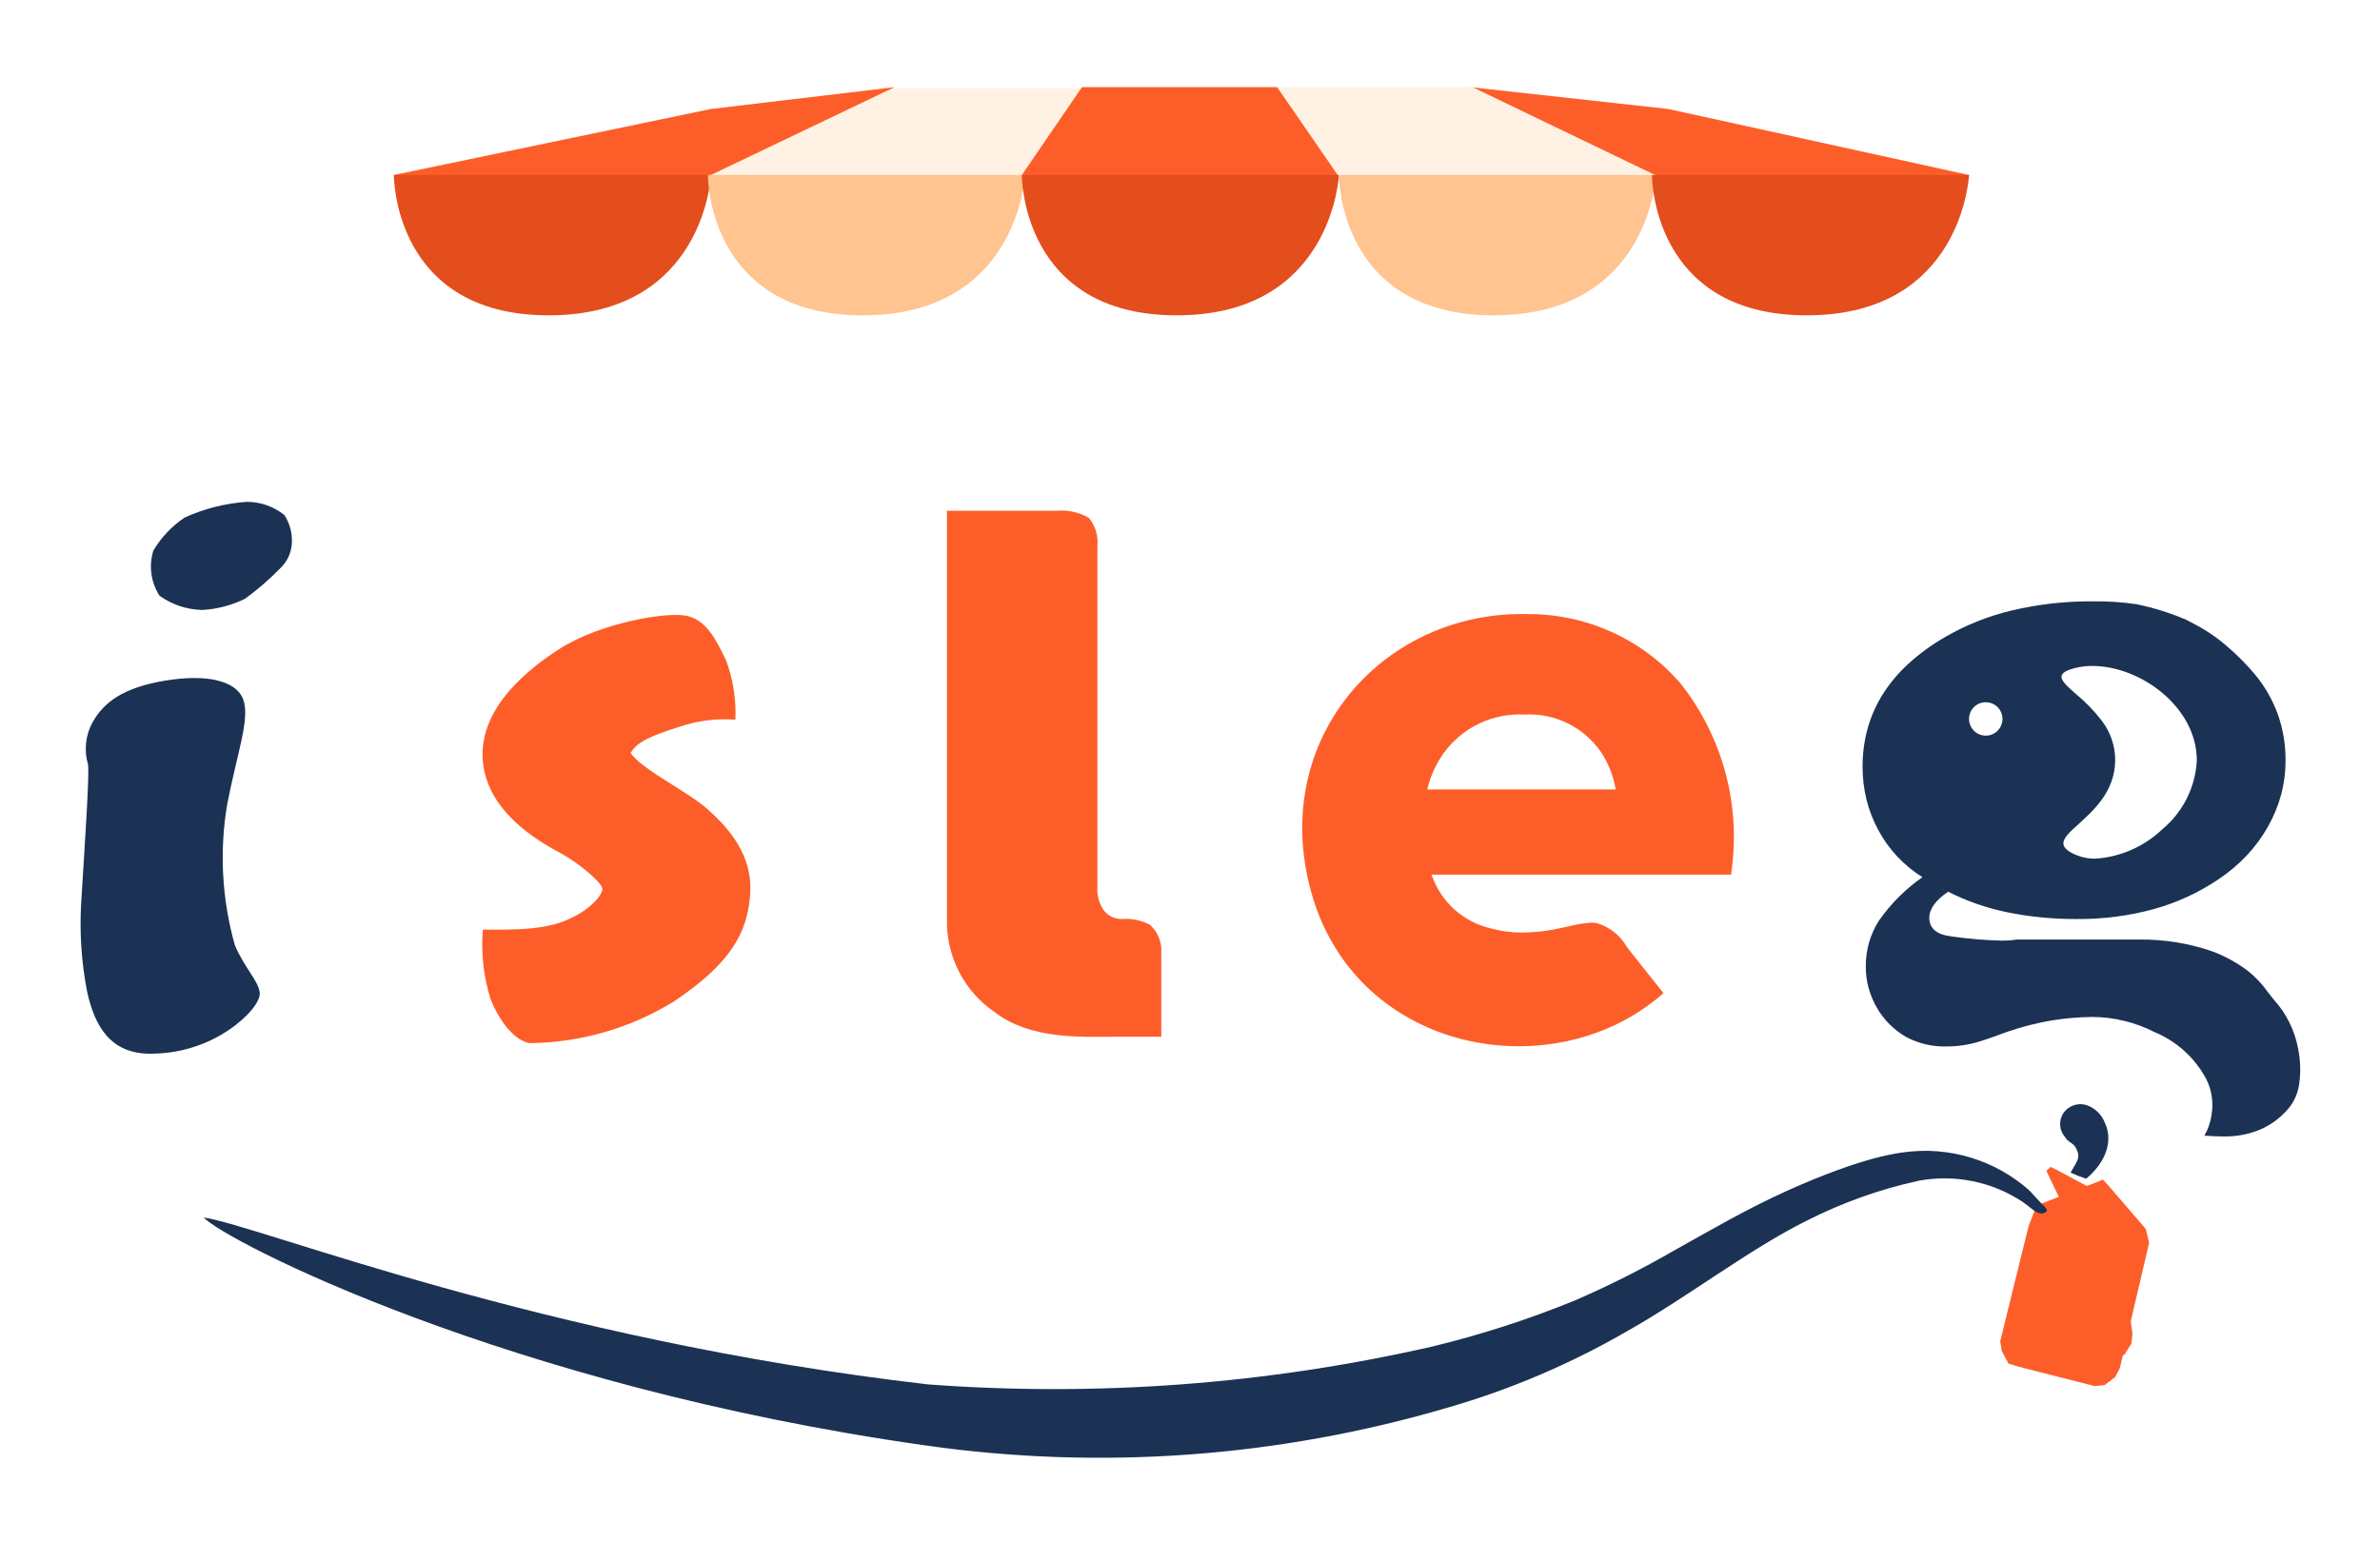 <svg width="179" height="116" viewBox="0 0 179 116" fill="none" xmlns="http://www.w3.org/2000/svg">
<g filter="url(#filter0_d_617_1721)">
<path d="M155.129 77.824C155.311 77.516 155.594 77.28 155.93 77.156C156.266 77.032 156.635 77.028 156.973 77.144C157.282 77.258 157.562 77.436 157.794 77.669C158.027 77.901 158.206 78.181 158.319 78.489C158.882 79.678 158.534 81.294 156.903 82.664C156.503 82.533 156.11 82.381 155.727 82.207C156.229 81.314 156.506 81.106 156.148 80.386C155.916 79.919 155.6 80.014 155.268 79.475C155.083 79.245 154.971 78.965 154.947 78.671C154.922 78.377 154.985 78.082 155.129 77.824Z" fill="#1B3254"/>
<path d="M167.243 79.487C166.864 79.487 166.371 79.466 165.794 79.427C166.077 78.928 166.262 78.38 166.339 77.811C166.483 76.915 166.343 75.997 165.94 75.184C165.089 73.579 163.705 72.322 162.026 71.628C160.568 70.885 158.955 70.498 157.318 70.497C156.337 70.512 155.359 70.595 154.389 70.745C152.94 70.991 151.519 71.383 150.148 71.914C149.658 72.087 149.194 72.25 148.781 72.375C148.002 72.603 147.194 72.718 146.382 72.717C145.337 72.742 144.304 72.5 143.38 72.013C142.446 71.481 141.673 70.707 141.142 69.773C140.602 68.836 140.321 67.773 140.326 66.692C140.324 66.085 140.407 65.481 140.572 64.898C140.738 64.32 140.986 63.769 141.308 63.262C142.199 61.985 143.308 60.875 144.585 59.984C143.887 59.544 143.248 59.017 142.682 58.417C142.126 57.82 141.649 57.153 141.264 56.434C140.875 55.714 140.578 54.948 140.38 54.154C140.182 53.345 140.083 52.514 140.085 51.681C140.08 50.702 140.209 49.727 140.468 48.784C140.724 47.871 141.112 46.999 141.619 46.198C142.155 45.359 142.799 44.595 143.535 43.924C144.358 43.177 145.257 42.519 146.218 41.961C147.802 41.034 149.515 40.346 151.301 39.921C153.288 39.452 155.324 39.221 157.366 39.234C158.481 39.215 159.596 39.288 160.699 39.452C161.982 39.717 163.235 40.11 164.44 40.626C164.514 40.672 164.591 40.714 164.67 40.751C164.749 40.79 164.838 40.835 164.948 40.896C165.856 41.357 166.703 41.927 167.471 42.595C168.228 43.238 168.93 43.943 169.571 44.703C170.324 45.603 170.915 46.628 171.316 47.731C171.708 48.845 171.904 50.017 171.897 51.197C171.9 52.061 171.79 52.922 171.57 53.757C171.341 54.604 171.006 55.419 170.573 56.182C170.131 56.965 169.596 57.693 168.98 58.349C168.342 59.024 167.63 59.624 166.857 60.139C165.367 61.144 163.725 61.901 161.994 62.383C160.114 62.894 158.172 63.146 156.224 63.131C154.449 63.143 152.677 62.971 150.937 62.617C149.403 62.302 147.918 61.783 146.52 61.076C145.578 61.717 145.102 62.378 145.102 63.039C145.102 63.821 145.641 64.289 146.703 64.429C147.98 64.615 149.267 64.724 150.557 64.756C150.864 64.759 151.171 64.742 151.476 64.704L151.657 64.674H160.69C160.69 64.674 160.767 64.674 160.9 64.674C162.796 64.653 164.682 64.964 166.471 65.592C167.417 65.958 168.306 66.455 169.113 67.07C169.665 67.524 170.155 68.05 170.57 68.633C170.709 68.82 170.858 69.006 171.006 69.186C171.953 70.226 172.59 71.511 172.843 72.894C173.026 73.789 173.049 74.71 172.911 75.612C172.813 76.247 172.549 76.845 172.148 77.347C171.571 78.04 170.842 78.59 170.018 78.955C169.14 79.323 168.195 79.504 167.243 79.487ZM157.364 44.094C156.942 44.092 156.522 44.14 156.112 44.239C155.452 44.401 155.116 44.59 155.057 44.831C154.971 45.183 155.468 45.621 156.155 46.226C156.871 46.817 157.517 47.486 158.081 48.222C158.735 49.076 159.087 50.122 159.084 51.197C159.063 53.515 157.484 54.94 156.336 55.98C155.659 56.593 155.123 57.077 155.194 57.514C155.24 57.797 155.534 58.048 156.115 58.302C156.584 58.5 157.09 58.599 157.599 58.591C159.486 58.465 161.267 57.68 162.634 56.374C163.4 55.737 164.025 54.948 164.471 54.057C164.916 53.167 165.173 52.193 165.223 51.199C165.223 47.198 161 44.096 157.37 44.095L157.364 44.094ZM149.348 46.821C149.099 46.821 148.856 46.894 148.649 47.032C148.442 47.171 148.281 47.367 148.186 47.597C148.09 47.827 148.065 48.08 148.114 48.324C148.162 48.568 148.282 48.792 148.458 48.968C148.633 49.145 148.857 49.265 149.101 49.313C149.345 49.362 149.598 49.338 149.828 49.243C150.058 49.148 150.255 48.987 150.394 48.78C150.532 48.573 150.607 48.33 150.607 48.081C150.607 47.748 150.474 47.428 150.238 47.192C150.003 46.956 149.683 46.823 149.349 46.823L149.348 46.821Z" fill="#1B3254"/>
<path d="M66.643 0.643H81.328L77.114 7.16C77.114 7.16 76.618 11.959 64.887 11.959C53.155 11.959 53.239 7.16 53.239 7.16L66.643 0.643Z" fill="#FFF2E4"/>
<path d="M53.471 2.197L67.28 0.556L53.471 7.16C53.471 7.16 53.005 11.959 41.273 11.959C29.542 11.959 29.626 7.16 29.626 7.16L53.471 2.197Z" fill="#FD5E29"/>
<path d="M81.374 0.556H96.061L100.7 7.16C100.7 7.16 100.233 11.959 88.501 11.959C76.77 11.959 76.854 7.16 76.854 7.16L81.374 0.556Z" fill="#FD5E29"/>
<path d="M125.467 2.197L110.586 0.556L124.248 7.16C124.248 7.16 124.24 11.974 135.971 11.974C147.702 11.974 148.09 7.165 148.09 7.165L125.467 2.197Z" fill="#FD5E29"/>
<path d="M110.747 0.556H96.061L100.604 7.16C100.604 7.16 100.714 11.972 112.445 11.972C124.176 11.972 124.477 7.163 124.477 7.163L110.747 0.556Z" fill="#FFF2E4"/>
<path d="M53.471 7.16C53.471 7.16 53.005 17.72 41.273 17.72C29.542 17.72 29.626 7.16 29.626 7.16H53.471Z" fill="#E44D1C"/>
<path d="M77.086 7.16C77.086 7.16 76.619 17.72 64.888 17.72C53.156 17.72 53.24 7.16 53.24 7.16H77.086Z" fill="#FFC48F"/>
<path d="M100.699 7.16C100.699 7.16 100.233 17.72 88.501 17.72C76.77 17.72 76.854 7.16 76.854 7.16H100.699Z" fill="#E44D1C"/>
<path d="M124.546 7.16C124.546 7.16 124.079 17.72 112.348 17.72C100.616 17.72 100.7 7.16 100.7 7.16H124.546Z" fill="#FFC48F"/>
<path d="M148.091 7.16C148.091 7.16 147.624 17.72 135.893 17.72C124.161 17.72 124.245 7.16 124.245 7.16H148.091Z" fill="#E44D1C"/>
<path d="M82.534 60.74C82.493 61.369 82.669 61.993 83.032 62.507C83.202 62.714 83.417 62.877 83.661 62.985C83.905 63.092 84.171 63.141 84.437 63.127C85.157 63.077 85.876 63.235 86.51 63.581C86.984 64.027 87.279 64.631 87.34 65.28V71.988H83.664C81.328 71.988 77.494 72.206 74.803 70.133C73.67 69.357 72.748 68.31 72.123 67.087C71.497 65.864 71.186 64.505 71.219 63.131V32.422H79.479C80.326 32.342 81.176 32.533 81.907 32.967C82.392 33.571 82.617 34.343 82.534 35.113V60.74Z" fill="#FD5E29"/>
<path d="M154.597 81.952L158.487 84.04L159.085 84.912L160.384 94.332L160.299 95.069L159.787 95.89L159.145 96.226L153.415 96.9L152.593 96.959L154.892 93.446L154.887 90.186L155.904 86.256L153.91 82.077C154.016 81.984 154.116 81.882 154.207 81.775C154.207 81.775 154.567 81.926 154.597 81.952Z" fill="#FD5E29"/>
<path d="M154.66 85.741C155.029 85.767 155.349 85.489 155.374 85.12C155.4 84.751 155.122 84.431 154.753 84.405C154.384 84.379 154.064 84.657 154.038 85.026C154.013 85.395 154.291 85.715 154.66 85.741Z" fill="#FD5E29"/>
<g filter="url(#filter1_d_617_1721)">
<path d="M153.563 97.269L147.867 95.819L147.064 95.577L146.557 94.637L146.435 93.898L148.566 85.251L149.037 84.011L149.614 83.504L153.748 81.903C153.884 81.854 154.015 81.794 154.142 81.726L154.151 81.733C154.256 81.828 154.355 81.93 154.448 82.036L157.384 85.442L157.634 86.49L155.431 95.92L155.082 96.588L154.296 97.182L153.562 97.269H153.563ZM153.306 84.572C153.153 84.572 153.004 84.625 152.885 84.721C152.765 84.818 152.683 84.953 152.651 85.103C152.619 85.253 152.64 85.409 152.709 85.546C152.779 85.683 152.893 85.791 153.034 85.854C153.119 85.892 153.212 85.912 153.305 85.912C153.483 85.912 153.653 85.841 153.779 85.716C153.904 85.59 153.975 85.42 153.975 85.242C153.975 85.064 153.904 84.894 153.779 84.768C153.653 84.643 153.483 84.572 153.305 84.572H153.306Z" fill="#FD5E29"/>
</g>
<path d="M15.317 85.582C19.417 86.164 40.7 94.776 69.788 98.136C82.482 99.085 95.247 98.13 107.658 95.303C111.341 94.417 114.951 93.252 118.457 91.819C121.033 90.701 123.543 89.436 125.973 88.029C128.406 86.676 131.353 84.942 134.462 83.547C140.25 80.947 142.844 80.732 143.207 80.675C144.879 80.448 146.581 80.582 148.196 81.07C149.812 81.557 151.305 82.386 152.573 83.5C152.74 83.65 152.92 83.873 153.167 84.134C153.279 84.249 153.414 84.401 153.603 84.594C153.792 84.786 153.76 84.728 153.819 84.807C153.887 84.886 153.934 84.98 153.956 85.082C153.885 85.166 153.79 85.228 153.683 85.258C153.576 85.288 153.463 85.286 153.358 85.251C153.154 85.175 152.965 85.063 152.799 84.922C152.659 84.805 152.308 84.528 152.079 84.379C149.791 82.882 147.016 82.321 144.327 82.812C141.401 83.45 138.568 84.459 135.897 85.814C131.589 87.948 126.886 91.598 122.354 94.146C118.129 96.59 113.623 98.511 108.935 99.868C96.161 103.635 82.726 104.607 69.542 102.719C38.035 98.254 16.885 87.303 15.317 85.582Z" fill="#1B3254"/>
<path d="M55.311 48.138C55.373 46.627 55.139 45.118 54.621 43.697C53.835 42.07 53.094 40.572 51.542 40.305C49.99 40.038 45.116 40.862 42.053 42.827C38.991 44.792 35.774 47.835 36.363 51.654C36.952 55.472 41.045 57.562 42.253 58.225C43.46 58.889 45.163 60.276 45.307 60.829C45.364 61.239 44.447 62.482 42.458 63.277C40.468 64.073 37.659 63.903 36.316 63.932C36.167 65.719 36.372 67.518 36.919 69.225C37.802 71.323 38.954 72.315 39.825 72.467C43.673 72.431 47.438 71.34 50.71 69.314C54.904 66.496 56.222 64.203 56.423 61.251C56.624 58.298 54.767 56.246 53.211 54.865C51.655 53.484 48.314 51.927 47.43 50.643C47.917 49.764 49.111 49.304 51.109 48.665C52.46 48.209 53.889 48.029 55.311 48.138Z" fill="#FD5E29"/>
<path d="M114.225 72.702C112.57 72.704 110.924 72.467 109.336 72.001C107.748 71.535 106.239 70.829 104.865 69.907C103.459 68.962 102.222 67.788 101.205 66.434C100.117 64.975 99.29 63.338 98.761 61.597C98.344 60.249 98.082 58.859 97.98 57.452C97.888 56.148 97.951 54.837 98.168 53.547C98.578 51.11 99.558 48.804 101.028 46.817C101.778 45.803 102.645 44.88 103.611 44.069C104.587 43.252 105.655 42.551 106.793 41.981C107.955 41.398 109.181 40.952 110.446 40.652C111.758 40.342 113.103 40.186 114.452 40.187C114.61 40.187 114.769 40.187 114.927 40.193C117.085 40.184 119.219 40.639 121.186 41.525C123.153 42.412 124.907 43.71 126.329 45.332C127.94 47.343 129.114 49.667 129.779 52.156C130.443 54.645 130.582 57.245 130.188 59.791H125.135H111.238H107.659C107.685 59.843 107.707 59.897 107.726 59.952C108.077 60.914 108.662 61.773 109.43 62.45C110.197 63.128 111.121 63.604 112.119 63.834C112.904 64.049 113.716 64.156 114.53 64.152C115.546 64.135 116.556 64.01 117.545 63.777L117.981 63.681C118.547 63.532 119.127 63.438 119.711 63.402C119.858 63.4 120.005 63.417 120.147 63.454C121.071 63.739 121.854 64.362 122.337 65.199C122.457 65.36 122.581 65.526 122.716 65.694C123.238 66.355 123.842 67.112 124.426 67.845L125.112 68.707C123.615 70.022 121.881 71.04 120.003 71.707C118.149 72.37 116.194 72.706 114.225 72.702ZM114.62 47.75C113.468 47.695 112.321 47.923 111.278 48.414C110.235 48.906 109.329 49.646 108.64 50.57C108.021 51.41 107.581 52.367 107.347 53.384H121.517C121.351 52.378 120.973 51.419 120.408 50.57C119.768 49.641 118.899 48.893 117.885 48.399C116.871 47.905 115.746 47.682 114.62 47.752V47.75Z" fill="#FD5E29"/>
<path d="M6.546 68.57C6.119 66.351 5.972 64.088 6.11 61.833C6.366 57.708 6.747 52.091 6.615 51.486C6.308 50.428 6.434 49.293 6.964 48.328C7.802 46.841 9.232 45.736 12.363 45.208C15.493 44.678 17.761 45.178 18.295 46.619C18.828 48.06 17.802 50.763 17.08 54.538C16.494 58.051 16.692 61.65 17.658 65.078C18.346 66.76 19.469 67.804 19.533 68.689C19.57 69.203 19.017 70.107 17.658 71.156C15.941 72.451 13.865 73.183 11.716 73.252C11.583 73.26 11.453 73.263 11.325 73.263C8.36 73.271 7.137 71.277 6.546 68.57ZM11.999 38.815C11.678 38.316 11.469 37.753 11.389 37.165C11.308 36.577 11.357 35.979 11.534 35.412C12.122 34.429 12.918 33.586 13.867 32.942C15.346 32.264 16.935 31.86 18.559 31.75C19.585 31.747 20.582 32.096 21.384 32.738C21.788 33.354 21.987 34.082 21.952 34.819C21.939 35.184 21.855 35.544 21.702 35.877C21.55 36.209 21.334 36.508 21.065 36.757C20.255 37.591 19.373 38.354 18.431 39.036C17.44 39.526 16.361 39.813 15.258 39.88H15.149C14.018 39.846 12.922 39.475 12.003 38.815H11.999Z" fill="#1B3254"/>
</g>
<defs>
<filter id="filter0_d_617_1721" x="0.06" y="0.556" width="178.94" height="115.101" filterUnits="userSpaceOnUse" color-interpolation-filters="sRGB">
<feFlood flood-opacity="0" result="BackgroundImageFix"/>
<feColorMatrix in="SourceAlpha" type="matrix" values="0 0 0 0 0 0 0 0 0 0 0 0 0 0 0 0 0 0 127 0" result="hardAlpha"/>
<feOffset dy="6"/>
<feGaussianBlur stdDeviation="3"/>
<feComposite in2="hardAlpha" operator="out"/>
<feColorMatrix type="matrix" values="0 0 0 0 0 0 0 0 0 0 0 0 0 0 0 0 0 0 0.18 0"/>
<feBlend mode="normal" in2="BackgroundImageFix" result="effect1_dropShadow_617_1721"/>
<feBlend mode="normal" in="SourceGraphic" in2="effect1_dropShadow_617_1721" result="shape"/>
</filter>
<filter id="filter1_d_617_1721" x="146.435" y="78.726" width="19.199" height="23.544" filterUnits="userSpaceOnUse" color-interpolation-filters="sRGB">
<feFlood flood-opacity="0" result="BackgroundImageFix"/>
<feColorMatrix in="SourceAlpha" type="matrix" values="0 0 0 0 0 0 0 0 0 0 0 0 0 0 0 0 0 0 127 0" result="hardAlpha"/>
<feOffset dx="4" dy="1"/>
<feGaussianBlur stdDeviation="2"/>
<feColorMatrix type="matrix" values="0 0 0 0 0 0 0 0 0 0 0 0 0 0 0 0 0 0 0.349 0"/>
<feBlend mode="normal" in2="BackgroundImageFix" result="effect1_dropShadow_617_1721"/>
<feBlend mode="normal" in="SourceGraphic" in2="effect1_dropShadow_617_1721" result="shape"/>
</filter>
</defs>
</svg>
